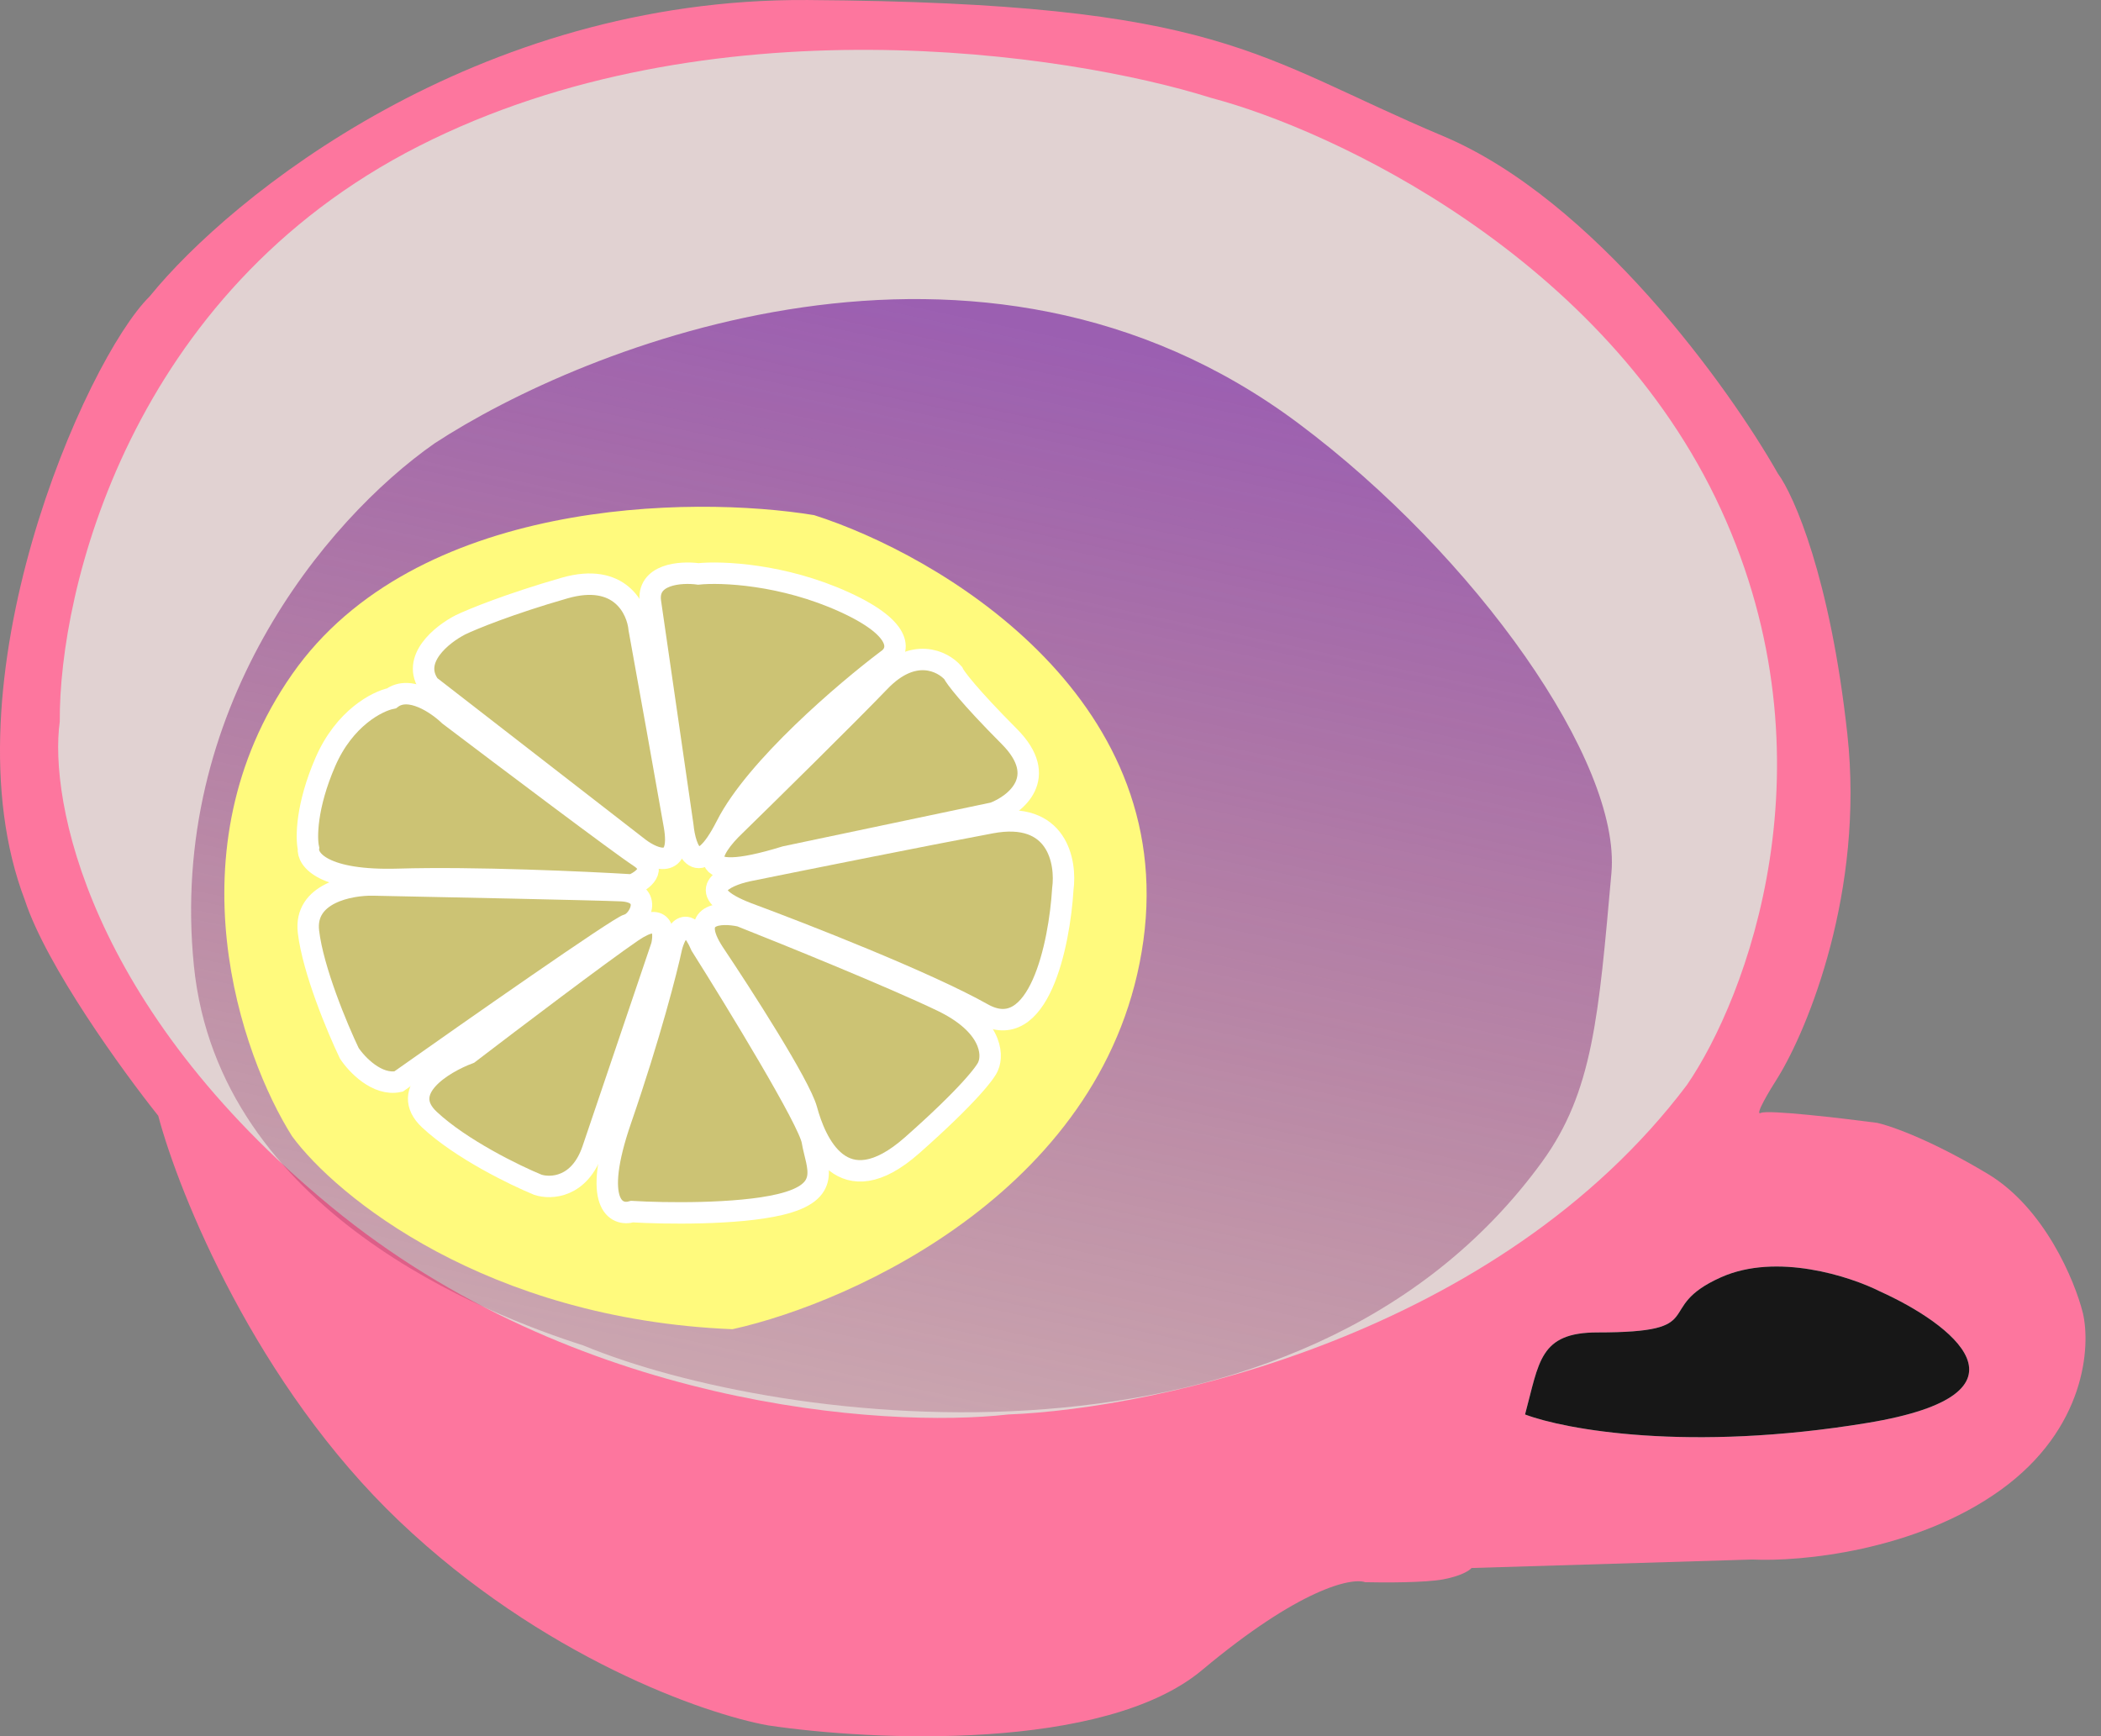 <svg width="98" height="81" viewBox="0 0 98 81" fill="none" xmlns="http://www.w3.org/2000/svg">
<rect x="0" y="0" width="98" height="81" fill="#808080" stroke="none"/>
<path d="M67.316 73.68C66.469 73.838 64.538 73.834 63.678 73.812C63.038 73.591 60.621 74.103 56.07 77.912C51.519 81.722 40.678 81.219 35.827 80.492C32.872 79.963 25.295 77.317 18.627 70.968C11.959 64.618 8.351 55.712 7.381 52.052C5.727 49.98 2.168 45.068 1.162 41.999C-2.675 31.946 3.963 16.8 6.984 13.824C10.755 9.172 22.173 -0.105 37.679 0.001C57.062 0.133 58.518 2.646 67.316 6.35C74.355 9.313 80.657 18.079 82.928 22.091C83.678 23.105 85.376 26.959 86.17 34.261C86.964 41.562 84.34 47.974 82.928 50.266C82.532 50.884 81.817 52.079 82.135 51.92C82.452 51.761 85.883 52.162 87.559 52.383C88.177 52.515 90.073 53.176 92.719 54.764C95.365 56.351 96.777 59.746 97.152 61.245C97.526 62.811 97.284 66.656 93.315 69.513C89.345 72.37 83.943 72.864 81.738 72.754L68.639 73.15C68.551 73.261 68.163 73.521 67.316 73.68Z" fill="#FD769E"/>
<path d="M87.096 66.382C78.778 67.755 72.989 66.69 71.135 65.987C71.797 63.546 71.797 62.16 74.513 62.16C79.883 62.16 77.029 61.039 80.274 59.588C82.87 58.427 86.301 59.544 87.692 60.247C90.959 61.721 95.414 65.01 87.096 66.382Z" fill="#E1D2D2"/>
<path d="M80.274 23.766C85.678 35.535 81.466 46.57 78.685 50.616C69.89 62.279 53.916 65.723 47.028 65.987C41.222 66.646 26.776 65.63 15.438 56.289C4.1 46.948 2.281 37.312 2.788 33.662C2.744 27.57 6.034 13.673 19.544 6.812C33.054 -0.049 49.81 2.458 56.499 4.569C62.172 6.064 74.87 11.997 80.274 23.766Z" fill="#E1D2D2"/>
<path d="M60.566 19.752C68.823 25.925 75.627 35.55 75.164 40.728C74.566 47.433 74.297 50.945 71.928 54.203C60.632 69.736 36.39 66.572 27.208 62.767C22.849 61.373 10.196 56.564 9.043 45.043C7.854 33.161 15.12 24.288 20.273 20.681C27.208 16.145 45.666 8.612 60.566 19.752Z" fill="url(#paint0_linear)"/>
<path d="M53.333 43.875C51.757 55.334 39.9 60.739 34.167 62.01C22.669 61.536 15.681 55.811 13.624 53.008C11.239 49.241 7.901 39.657 13.624 31.457C19.348 23.257 32.242 23.09 37.974 24.032C43.75 25.872 54.908 32.416 53.333 43.875Z" fill="#FFFA7D"/>
<path d="M15.176 35.547C16.069 33.489 17.605 32.711 18.261 32.579C19.102 31.945 20.406 32.843 20.953 33.37C23.535 35.327 28.922 39.386 29.815 39.967C30.708 40.547 29.968 41.088 29.487 41.286C27.32 41.154 22.108 40.917 18.59 41.022C15.071 41.128 14.323 40.099 14.388 39.571C14.279 39.087 14.283 37.605 15.176 35.547Z" fill="#CCC374"/>
<path d="M29.815 39.571L20.034 31.985C19.141 30.758 20.625 29.583 21.478 29.149C22.025 28.885 23.762 28.172 26.336 27.433C28.909 26.695 29.727 28.401 29.815 29.346C30.209 31.523 31.088 36.405 31.456 38.516C31.824 40.627 30.515 40.099 29.815 39.571Z" fill="#CCC374"/>
<path d="M31.85 38.516L30.34 28.093C30.149 26.774 31.748 26.664 32.572 26.774C33.644 26.664 36.511 26.774 39.399 28.093C42.288 29.413 41.916 30.446 41.368 30.798C39.443 32.249 35.25 35.824 33.885 38.516C32.52 41.207 31.959 39.637 31.85 38.516Z" fill="#CCC374"/>
<path d="M46.358 37.922L36.642 39.967C32.021 41.392 33.141 39.593 34.279 38.516C35.876 36.955 39.465 33.423 41.04 31.787C42.616 30.151 43.972 30.842 44.454 31.391C44.541 31.589 45.189 32.46 47.08 34.36C48.97 36.26 47.386 37.526 46.358 37.922Z" fill="#CCC374"/>
<path d="M45.832 47.289C43.207 45.811 37.43 43.551 34.87 42.605C32.244 41.597 33.776 40.866 34.87 40.627C37.364 40.121 43.128 38.964 46.226 38.384C49.325 37.803 49.749 40.209 49.574 41.484C49.421 44.035 48.458 48.767 45.832 47.289Z" fill="#CCC374"/>
<path d="M37.627 51.775C37.312 50.614 34.607 46.41 33.294 44.453C32.074 42.584 33.617 42.531 34.541 42.737C36.708 43.595 41.618 45.587 43.929 46.695C46.239 47.803 46.336 49.18 46.095 49.73C46.007 49.994 45.176 51.102 42.55 53.424C39.268 56.326 38.021 53.226 37.627 51.775Z" fill="#CCC374"/>
<path d="M37.889 53.226C37.732 52.276 34.366 46.761 32.703 44.123C32.021 42.539 31.5 43.507 31.325 44.189C31.106 45.222 30.327 48.279 28.962 52.236C27.596 56.194 28.743 56.744 29.487 56.524C30.953 56.612 34.384 56.669 36.38 56.194C38.874 55.601 38.086 54.413 37.889 53.226Z" fill="#CCC374"/>
<path d="M30.865 44.123L27.649 53.622C27.041 55.416 25.689 55.469 25.088 55.271C24.016 54.831 21.504 53.608 20.034 52.236C18.563 50.864 20.646 49.598 21.872 49.136C23.797 47.663 28.016 44.466 29.487 43.463C30.957 42.46 31.018 43.485 30.865 44.123Z" fill="#CCC374"/>
<path d="M29.29 43.133C28.87 43.239 21.981 48.059 18.59 50.455C17.592 50.666 16.642 49.664 16.292 49.136C15.745 47.993 14.598 45.257 14.388 43.463C14.178 41.669 16.314 41.264 17.408 41.286C20.734 41.352 27.701 41.497 28.962 41.55C30.537 41.616 29.815 43.001 29.29 43.133Z" fill="#CCC374"/>
<path d="M15.176 35.547C16.069 33.489 17.605 32.711 18.261 32.579C19.102 31.945 20.406 32.843 20.953 33.37C23.535 35.327 28.922 39.386 29.815 39.967C30.708 40.547 29.968 41.088 29.487 41.286C27.32 41.154 22.108 40.917 18.59 41.022C15.071 41.128 14.323 40.099 14.388 39.571C14.279 39.087 14.283 37.605 15.176 35.547Z" stroke="white"/>
<path d="M29.815 39.571L20.034 31.985C19.141 30.758 20.625 29.583 21.478 29.149C22.025 28.885 23.762 28.172 26.336 27.433C28.909 26.695 29.727 28.401 29.815 29.346C30.209 31.523 31.088 36.405 31.456 38.516C31.824 40.627 30.515 40.099 29.815 39.571Z" stroke="white"/>
<path d="M31.85 38.516L30.34 28.093C30.149 26.774 31.748 26.664 32.572 26.774C33.644 26.664 36.511 26.774 39.399 28.093C42.288 29.413 41.916 30.446 41.368 30.798C39.443 32.249 35.25 35.824 33.885 38.516C32.52 41.207 31.959 39.637 31.85 38.516Z" stroke="white"/>
<path d="M46.358 37.922L36.642 39.967C32.021 41.392 33.141 39.593 34.279 38.516C35.876 36.955 39.465 33.423 41.04 31.787C42.616 30.151 43.972 30.842 44.454 31.391C44.541 31.589 45.189 32.46 47.08 34.36C48.97 36.26 47.386 37.526 46.358 37.922Z" stroke="white"/>
<path d="M45.832 47.289C43.207 45.811 37.43 43.551 34.87 42.605C32.244 41.597 33.776 40.866 34.87 40.627C37.364 40.121 43.128 38.964 46.226 38.384C49.325 37.803 49.749 40.209 49.574 41.484C49.421 44.035 48.458 48.767 45.832 47.289Z" stroke="white"/>
<path d="M37.627 51.775C37.312 50.614 34.607 46.41 33.294 44.453C32.074 42.584 33.617 42.531 34.541 42.737C36.708 43.595 41.618 45.587 43.929 46.695C46.239 47.803 46.336 49.18 46.095 49.73C46.007 49.994 45.176 51.102 42.55 53.424C39.268 56.326 38.021 53.226 37.627 51.775Z" stroke="white"/>
<path d="M37.889 53.226C37.732 52.276 34.366 46.761 32.703 44.123C32.021 42.539 31.5 43.507 31.325 44.189C31.106 45.222 30.327 48.279 28.962 52.236C27.596 56.194 28.743 56.744 29.487 56.524C30.953 56.612 34.384 56.669 36.38 56.194C38.874 55.601 38.086 54.413 37.889 53.226Z" stroke="white"/>
<path d="M30.865 44.123L27.649 53.622C27.041 55.416 25.689 55.469 25.088 55.271C24.016 54.831 21.504 53.608 20.034 52.236C18.563 50.864 20.646 49.598 21.872 49.136C23.797 47.663 28.016 44.466 29.487 43.463C30.957 42.46 31.018 43.485 30.865 44.123Z" stroke="white"/>
<path d="M29.29 43.133C28.87 43.239 21.981 48.059 18.59 50.455C17.592 50.666 16.642 49.664 16.292 49.136C15.745 47.993 14.598 45.257 14.388 43.463C14.178 41.669 16.314 41.264 17.408 41.286C20.734 41.352 27.701 41.497 28.962 41.55C30.537 41.616 29.815 43.001 29.29 43.133Z" stroke="white"/>
<path d="M87.096 66.382C78.778 67.755 72.989 66.69 71.135 65.987C71.797 63.546 71.797 62.16 74.513 62.16C79.883 62.16 77.029 61.039 80.274 59.588C82.87 58.427 86.301 59.544 87.692 60.247C90.959 61.721 95.414 65.01 87.096 66.382Z" fill="#171717"/>
<defs>
<linearGradient id="paint0_linear" x1="42.05" y1="13.952" x2="25.579" y2="91.27" gradientUnits="userSpaceOnUse">
<stop stop-color="#7F30A4" stop-opacity="0.71"/>
<stop offset="1" stop-color="#8C1717" stop-opacity="0"/>
</linearGradient>
</defs>
</svg>
